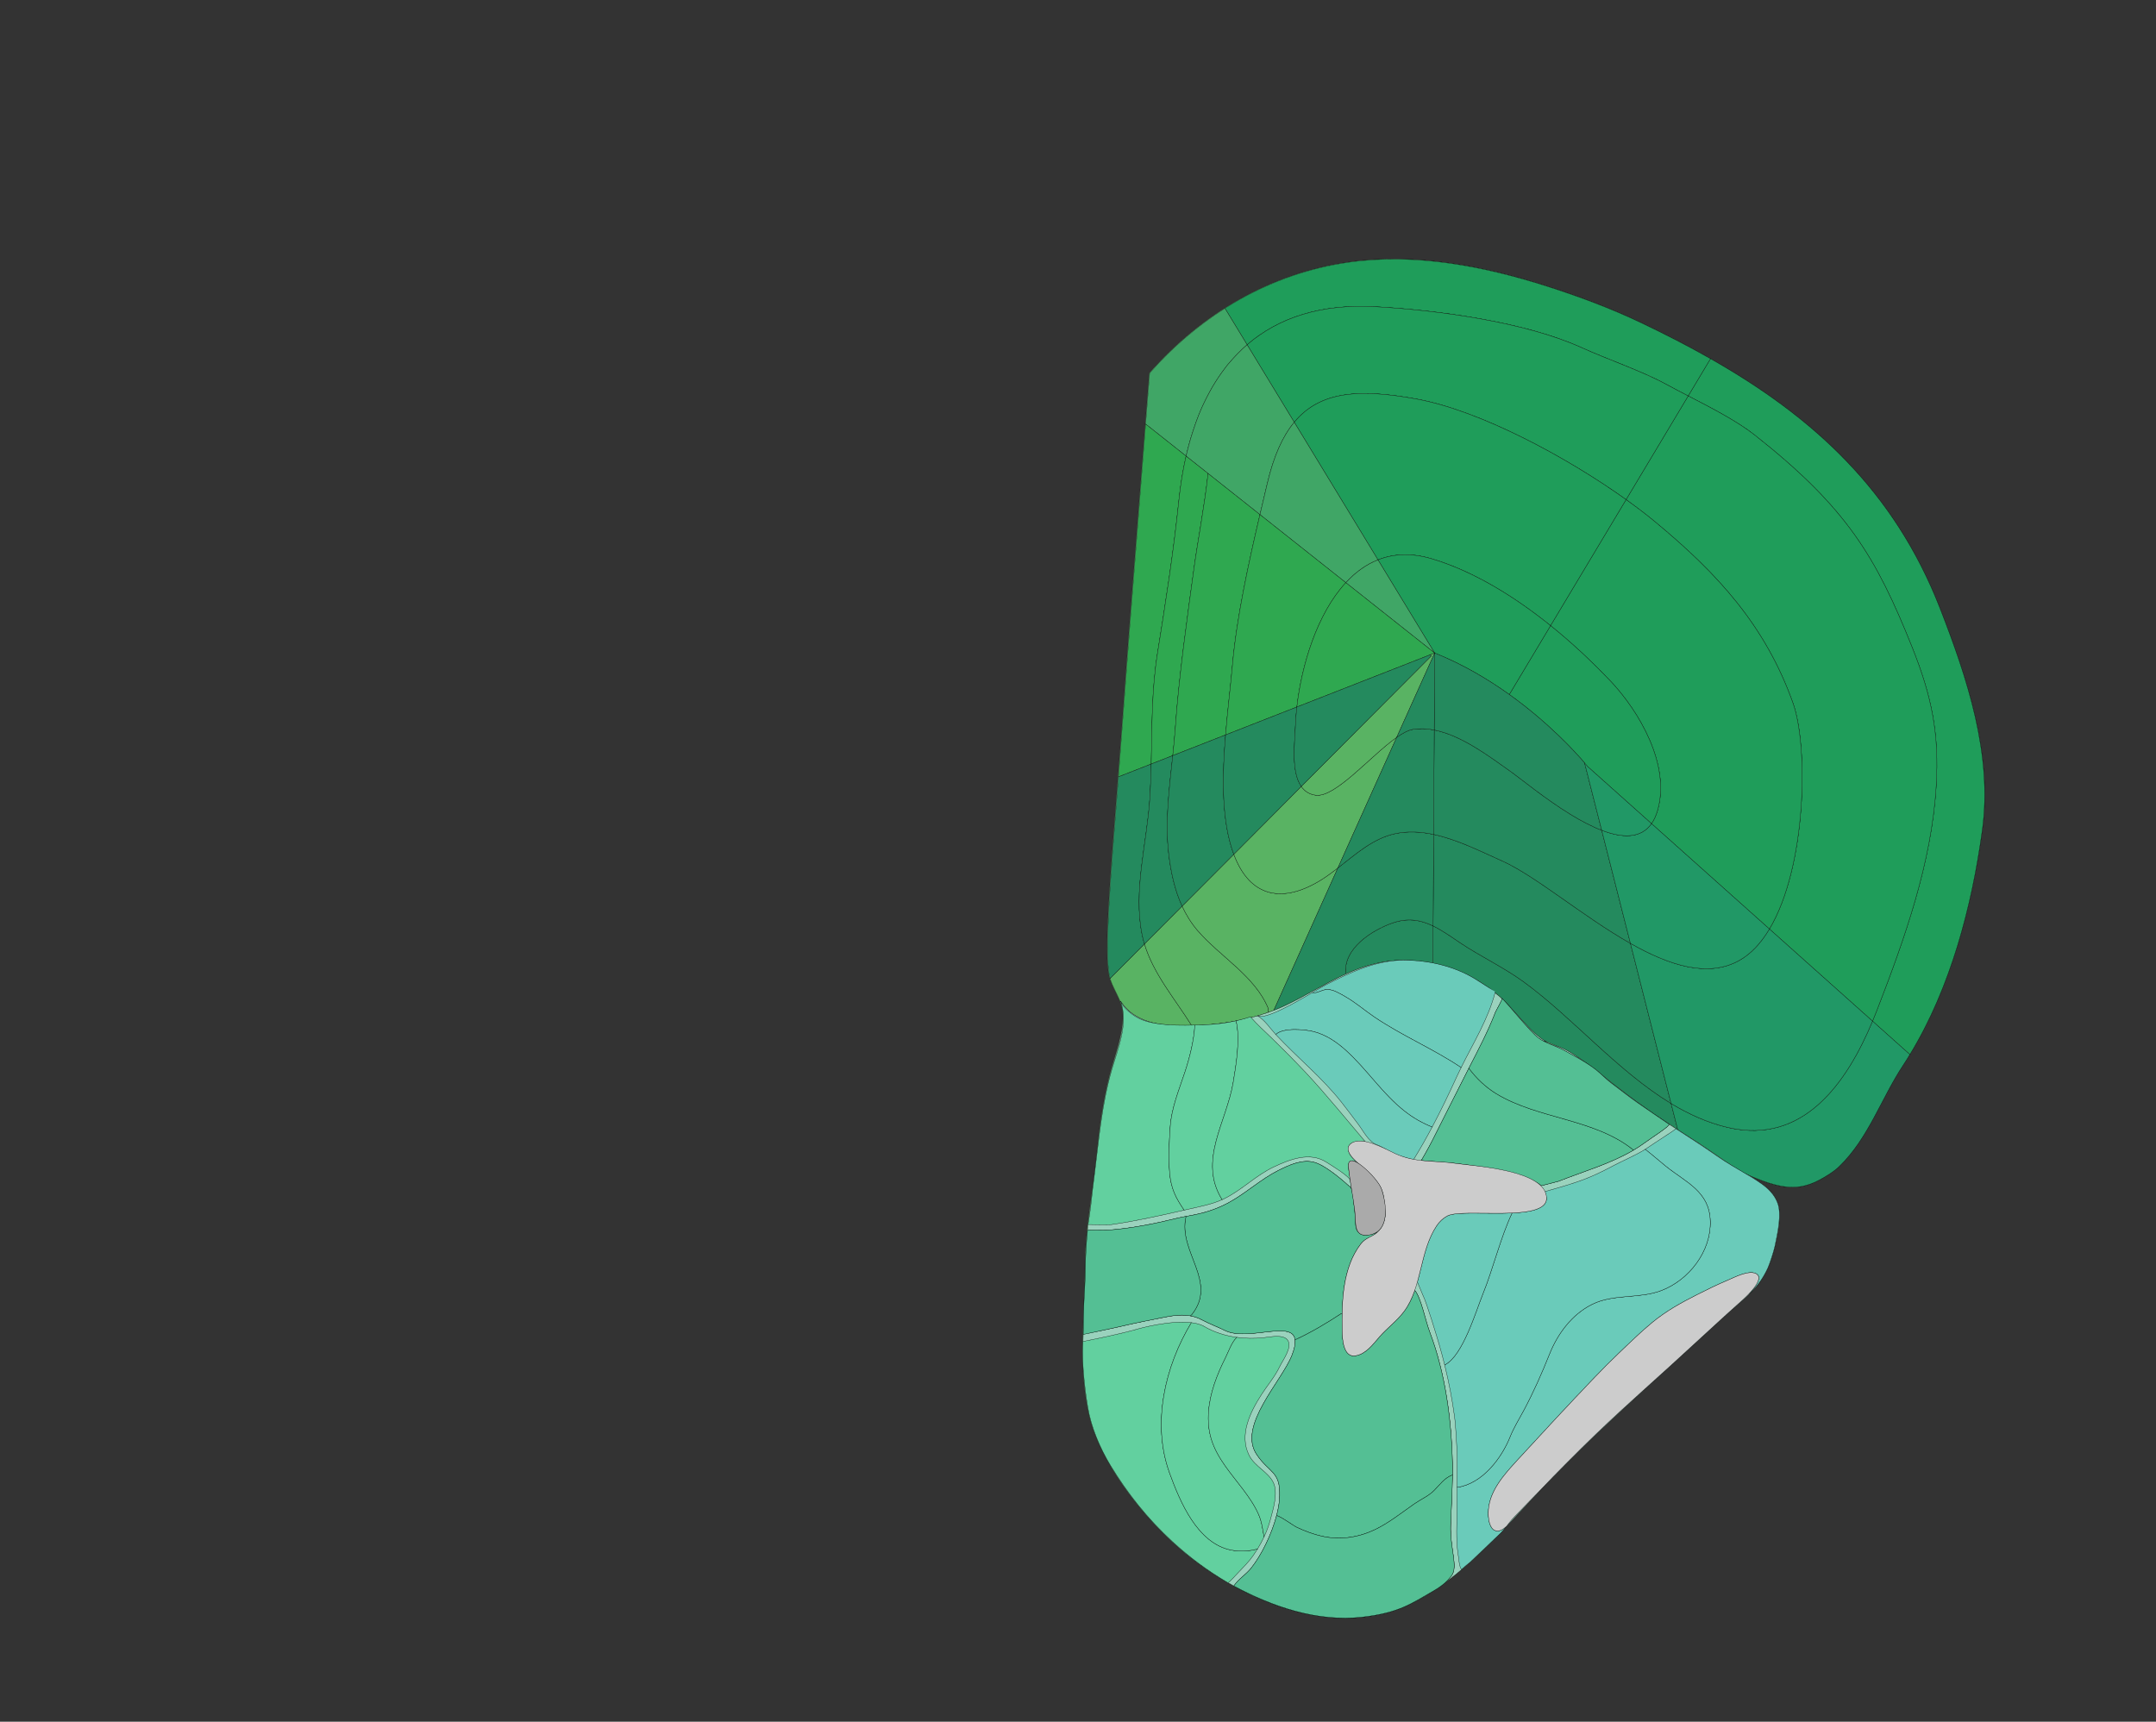 <svg width="7232" height="5776" xmlns="http://www.w3.org/2000/svg">
<rect width="100%" height="100%" fill="#333333" stroke="none"/>
<g transform="scale(1.0)">
<g id="180610839" order="1" parent_id="" graphic_group_label_id="28" graphic_group_label="Atlas - Adult Mouse" sub_image_id="100960400" transform=" scale(1.0, 1.0)"><path id="180610841" parent_id="180610839" order="0" structure_id="8" d="M5232.236,3513.242
			c-17.91-6.752-38.129-17.801-57.395-21.342C5189.613,3499.512,5216.671,3507.482,5232.236,3513.242
			c34.596,12.813,63.353,35.133,92.971,56.949c44.318,32.644,82.252,65.453,126.553,98.121
			c127.195,93.813,210.101,143.645,246.23,167.133c41.066,26.685,73.111,53.287,115.529,77.761
			c16.992,9.807,29.861,20.545,48.129,27.854c14.342,5.731,33.14,21.656,45.918,29.455c28.402,17.326,53.688,48.293,59.244,80.455
			c4.545,26.28,2.029,53.152-2.511,79.246c-4.901,28.205-11.521,56.709-19.731,84.143
			c-31.621,105.514-93.168,139.025-168.141,208.624c-214.124,198.701-443.204,395.64-641.129,609.606
			c-111.883,120.938-237.637,260.614-384.484,338.455c-269.377,142.81-611.137-8.229-817.276-197.406
			c-111.963-102.737-242.396-270.942-278.496-422.513c-39.021-163.823-15.201-335.782-14.619-502.038
			c0.456-127.773,26.729-248.357,39.128-374.839c8.786-89.756,20.248-175.32,42.396-262.938
			c16.313-64.482,51.846-152.028,44.873-218.574c-4.085-38.912-37.644-80.092-45.645-120.18
			c-16.195-81.203,1.868-304.821,27.914-635.218c17.926-227.438,33.635-455.053,52.088-682.45
			c10.336-127.398,47.612-613.793,55.161-703.191c173.506-197.701,404.539-334.565,668.423-372.028
			c222.451-31.573,453.886,13.39,665.67,81.129c106.282,33.994,213.576,73.907,314.383,122
			c450.833,215.077,814.833,475.702,1002.716,958.19c91.013,233.752,176.505,490.044,141.778,743.841
			c-37.082,271.023-114.621,559.694-266.418,790.132c-73.473,111.535-116.115,244.668-214.426,339.096
			c-18.109,17.391-43.112,32.324-65.107,44.223c-21.032,11.38-43.678,19.617-67.43,22.923
			c-55.321,7.695-113.738-14.907-163.963-36.021c-25.959-10.914-47.814-24.871-71.326-39.964
			c-15.472-9.931-29.778-21.539-45.24-31.604c-24.674-16.065-48.893-32.826-73.601-48.845
			c-49.231-31.912-98.828-63.335-147.069-96.751c-26.621-18.436-52.908-37.36-78.398-57.338
			c-20.063-15.729-43.413-32.413-61.193-47.079c-11.17-9.21-18.459-15.221-28.267-23.057
			c-18.021-14.388-39.604-30.769-58.808-43.496C5282.93,3540.398,5260.583,3523.929,5232.236,3513.242z" style="stroke:black;fill:#bfdae3"/><path id="180610842" parent_id="180610839" order="1" structure_id="688" d="M6506.275,2040.637
			c-187.879-482.488-551.873-743.115-1002.709-958.188c-100.809-48.093-208.097-88.004-314.381-122.002
			c-211.78-67.739-443.215-112.701-665.666-81.129c-263.888,37.463-494.914,174.331-668.429,372.028
			c-7.549,89.399-44.812,575.801-55.155,703.191c-18.457,227.399-34.157,455.007-52.084,682.447
			c-26.045,330.396-44.109,554.019-27.912,635.221c7.998,40.087,41.56,81.268,45.644,120.177
			c6.97,66.549-28.147,152.356-44.469,216.839c-22.149,87.622-34.02,174.921-42.798,264.676
			c-12.407,126.481-38.683,247.065-39.131,374.84c-0.586,166.252-24.406,338.211,14.617,502.037
			c36.098,151.569,166.528,319.773,278.495,422.51c206.138,189.18,547.894,340.216,817.276,197.409
			c146.84-77.84,272.594-217.521,384.479-338.455c197.922-213.969,427-410.905,641.128-609.608
			c74.974-69.599,136.521-103.106,168.135-208.623c8.217-27.432,14.836-55.938,19.735-84.141
			c4.541-26.096,7.051-52.968,2.511-79.246c-5.56-32.163-30.839-63.129-59.248-80.456c-12.774-7.797-31.571-23.726-45.912-29.457
			c-11.229-4.493-20.422-10.284-29.783-16.356c12.763,7.534,25.808,14.47,40.097,20.479c50.225,21.113,108.642,43.719,163.961,36.02
			c23.754-3.302,46.399-11.539,67.433-22.918c21.994-11.902,46.996-26.834,65.108-44.226
			c98.306-94.425,140.948-227.56,214.422-339.095c151.799-230.438,229.34-519.106,266.424-790.133
			C6682.781,2530.678,6597.292,2274.393,6506.275,2040.637z M4590.032,4143.374c-50.478,6.795-40.997-41.185-45.487-80.171
			c-5.748-49.813-16.793-98.939-21.188-148.929c-5.511-62.759,97.131,36.713,110.174,73.258
			C4649.925,4033.465,4666.311,4133.109,4590.032,4143.374z" style="stroke:black;fill:#b0ffb8"/><path id="180610884" parent_id="180610839" order="2" structure_id="320" d="M5885.922,1459.599
			c-59.419-46.917-145.896-91.35-223.168-131.321l74.782-124.877c342.546,194.64,615.634,441.227,769.957,837.59
			c91.056,233.801,176.569,490.039,141.808,743.833c-35.061,256.618-106.473,529.084-242.946,752.868l-125.265-111.896
			c5.414-12.986,10.574-25.908,15.554-38.676c92.498-238.983,182.751-492.618,198.089-750.806
			c10.252-172.849-13.678-297.541-81.76-467.33C6293.555,1871.604,6197.262,1705.131,5885.922,1459.599z" style="stroke:black;fill:#1f9d5a"/><path id="180610883" parent_id="180610839" order="3" structure_id="943" d="M5662.754,1328.277
			c77.271,39.973,163.749,84.405,223.168,131.321c311.34,245.532,407.632,412.003,527.05,709.386
			c68.082,169.789,92.013,294.48,81.76,467.33c-15.338,258.187-105.591,511.821-198.089,750.805
			c-4.979,12.768-10.139,25.688-15.553,38.676l-345.896-309.16c124.713-208.765,131.397-611.087,79.084-757.924
			c-92.467-259.523-252.828-434.502-462.754-608.273c-28.76-23.848-61.452-48.828-97.116-74.366L5662.754,1328.277z" style="stroke:black;fill:#1f9d5a"/><path id="180610882" parent_id="180610839" order="4" structure_id="648" d="M5935.195,3116.635
			l-395.545-353.499c8.438-12.005,15.418-26.883,20.645-45.157c43.553-151.506-61.994-331.816-158.949-433.879
			c-59.336-62.481-127.021-126.344-200.271-185.269l253.336-422.761c35.664,25.539,68.355,50.519,97.115,74.365
			c209.926,173.772,370.287,348.752,462.754,608.274C6066.594,2505.548,6059.908,2907.87,5935.195,3116.635z" style="stroke:black;fill:#1f9d5a"/><path id="180610881" parent_id="180610839" order="5" structure_id="844" d="M5315.706,2559.846
			c-29-33.994-119.551-134.402-253.315-230.113l2.051-2.775l136.633-228.126c73.25,58.924,140.937,122.787,200.271,185.269
			c96.955,102.063,202.502,282.373,158.949,433.879c-5.227,18.274-12.207,33.152-20.645,45.157l-213.894-191.147
			C5325.758,2571.988,5322.313,2567.71,5315.706,2559.846z" style="stroke:black;fill:#1f9d5a"/><path id="180610888" parent_id="180610839" order="6" structure_id="656" d="M5190.409,960.791
			c106.347,34.042,213.593,73.928,314.442,122.038c80.488,38.374,158.271,78.217,232.685,120.569l-74.782,124.877
			c-26.104-13.518-51.159-26.537-73.747-38.953c-78.544-43.083-200.853-85.274-282.356-122.386
			c-190.604-86.847-485.47-126.46-692.795-137.969c-181.068-10.033-324.146,35.7-430.602,127.637l-73.6-120.98l-0.828-1.234
			c124.763-79.342,265.021-133.239,415.979-154.688C4747.186,848.06,4978.695,893.032,5190.409,960.791z" style="stroke:black;fill:#1f9d5a"/><path id="180610887" parent_id="180610839" order="7" structure_id="962" d="M5454.409,1676.07
			c-198.588-142.028-488.604-298.309-702.724-337.451c-188.938-34.484-322.703-27.897-410.283,77.935l-158.148-259.948
			c106.456-91.938,249.532-137.67,430.602-127.637c207.326,11.51,502.191,51.123,692.795,137.969
			c81.506,37.11,203.813,79.303,282.356,122.386c22.588,12.416,47.644,25.436,73.747,38.954L5454.409,1676.07z" style="stroke:black;fill:#1f9d5a"/><path id="180610886" parent_id="180610839" order="8" structure_id="767" d="M4751.686,1338.62
			c214.119,39.143,504.137,195.422,702.725,337.451l-253.335,422.761c-122.181-98.354-259.712-182.962-399.317-224.447
			c-68.213-20.204-127.832-16.656-179.517,3.813l-280.837-461.643C4428.982,1310.722,4562.748,1304.135,4751.686,1338.62z" style="stroke:black;fill:#1f9d5a"/><path id="180610885" parent_id="180610839" order="9" structure_id="1021" d="M4801.756,1874.384
			c139.605,41.485,277.139,126.095,399.318,224.447l-136.635,228.126l-2.051,2.775c-71.809-51.364-156.111-101.326-249.967-138.948
			l-190.183-312.588C4673.925,1857.727,4733.544,1854.18,4801.756,1874.384z" style="stroke:black;fill:#1f9d5a"/><path id="180610892" parent_id="180610839" order="10" structure_id="935" d="M4109.654,1035.625l73.6,120.98
			c-80.122,69.059-139.521,164.203-178.898,281.366c-9.825,29.313-18.502,60.052-25.857,92.146l-135.167-107.117l-0.665-0.05
			c6.254-79.727,11.342-143.969,13.646-171.253c74.266-84.651,159.066-158.044,252.515-217.309L4109.654,1035.625z" style="stroke:black;fill:#40a666"/><path id="180610891" parent_id="180610839" order="11" structure_id="211" d="M4052.206,1588.491
			c-35.687-28.261-16.914-13.396-51.155-40.511l-22.554-17.861c4.29-17.963,9.004-36.999,14.748-56.693
			c5.098-17.477,11.769-36.96,18.621-56.871c12.483-36.271,28.051-69.032,47.389-104.744c9.103-16.808,24.161-41.365,38.054-60.494
			c9.004-12.396,19.737-27.584,27.852-35.873c7.33-7.489,17.965-20.722,25.813-28.467c14.106-13.922,19.377-19.248,32.281-30.37
			l158.148,259.947c-38.945,46.96-68.73,113.446-90.242,204.58c-8.013,34.138-16.443,69.415-24.838,105.282L4052.206,1588.491z" style="stroke:black;fill:#40a666"/><path id="180610890" parent_id="180610839" order="12" structure_id="1015" d="M4341.402,1416.554
			l280.838,461.643c-40.809,16.098-76.631,42.699-107.808,76.517l-288.11-228.296c8.395-35.867,16.826-71.146,24.838-105.282
			C4272.672,1530,4302.457,1463.515,4341.402,1416.554z" style="stroke:black;fill:#40a666"/><path id="180610889" parent_id="180610839" order="13" structure_id="919" d="M4622.24,1878.196
			l190.182,312.588l-297.987-236.072C4545.609,1920.896,4581.434,1894.293,4622.24,1878.196z" style="stroke:black;fill:#40a666"/><path id="180610897" parent_id="180610839" order="14" structure_id="171" d="M3843.33,1423.001l135.167,107.117
			c-10.737,46.991-18.832,96.692-24.202,149.112c-17.744,172.283-44.093,339.901-71.441,510.793
			c-19.915,124.404-18.536,248.402-21.312,373.094l-109.975,43.035c16.929-217.048,32.024-434.233,49.62-651.231
			c7.168-88.531,27.385-350.369,41.478-531.969L3843.33,1423.001z" style="stroke:black;fill:#2fa850"/><path id="180610896" parent_id="180610839" order="15" structure_id="195" d="M3978.497,1530.118l73.709,58.373
			c-10.42,100.591-34.983,228.915-47.149,318.241c-23.67,173.178-50.573,362.603-62.758,536.645
			c-2.121,30.396-5.171,60.889-8.476,91.446l-72.281,28.294c2.774-124.69,1.396-248.689,21.312-373.094
			c27.35-170.892,53.697-338.51,71.441-510.793C3959.665,1626.813,3967.76,1577.109,3978.497,1530.118z" style="stroke:black;fill:#2fa850"/><path id="180610895" parent_id="180610839" order="16" structure_id="304" d="M4052.206,1588.491
			l174.117,137.926c-38.627,165.019-78.126,344.958-92.297,505.372c-6.192,70.02-16.204,150.719-23.035,233.666l-177.168,69.368
			c3.305-30.558,6.354-61.05,8.476-91.446c12.185-174.042,39.088-363.467,62.758-536.645
			C4017.223,1817.406,4041.786,1689.082,4052.206,1588.491z" style="stroke:black;fill:#2fa850"/><path id="180610894" parent_id="180610839" order="17" structure_id="363" d="M4226.323,1726.417l288.11,228.296
			c-96.431,104.412-148.266,276.977-164.34,417.072l-239.104,93.67c6.831-82.947,16.842-163.646,23.035-233.666
			C4148.197,2071.374,4187.695,1891.436,4226.323,1726.417z" style="stroke:black;fill:#2fa850"/><path id="180610893" parent_id="180610839" order="18" structure_id="84" d="M4812.422,2190.784l-13.884,5.399
			l-448.442,175.601c16.074-140.097,67.908-312.66,164.338-417.072L4812.422,2190.784z" style="stroke:black;fill:#2fa850"/><path id="180610868" parent_id="180610839" order="19" structure_id="707" d="M3838.946,3166.742
			c30.126,100.212,101.78,183.627,156.798,271.23l0.107,3.021c-1.762,0.035-3.438,0.076-5.198,0.111
			c-70.085,1.336-177.983,1.248-231.713-82.324l-1.306,0.654c-10.394-25.395-26.44-51.298-33.974-76.896L3838.946,3166.742z" style="stroke:black;fill:#59b363"/><path id="180610867" parent_id="180610839" order="20" structure_id="747" d="M4254.495,3383.538l-0.133,12.882
			c-78.333,27.503-168.78,42.458-258.511,44.575l-0.107-3.021c-55.017-87.604-126.672-171.021-156.798-271.231l126.331-126.856
			c13.537,29.23,30.541,56.882,52.088,82.026C4091.791,3208.55,4210.527,3274.833,4254.495,3383.538z" style="stroke:black;fill:#59b363"/><path id="180610866" parent_id="180610839" order="21" structure_id="556" d="M4272.911,3389.11
			l0.135,0.429c-6.123,2.385-12.323,4.681-18.685,6.881l0.133-12.882c-43.967-108.705-162.703-174.988-237.131-261.626
			c-21.547-25.146-38.551-52.796-52.088-82.025l173.33-174.047c54.684,146.513,165.783,166.347,295.6,84.371
			c18.194-11.521,35.935-24.752,53.627-38.487L4272.911,3389.11z" style="stroke:black;fill:#59b363"/><path id="180610865" parent_id="180610839" order="22" structure_id="827" d="M4685.16,2473.443l-197.328,438.279
			c-17.691,13.735-35.432,26.967-53.627,38.487c-129.814,81.977-240.916,62.143-295.6-84.371l226.41-227.478
			c10.807,15.463,26.233,26.252,48.104,29.322C4478.721,2676.975,4598.188,2534.534,4685.16,2473.443z" style="stroke:black;fill:#59b363"/><path id="180610864" parent_id="180610839" order="23" structure_id="1054" d="M4800.436,2201.015l-1.896-4.831
			l13.884-5.399l-127.263,282.659c-86.974,61.091-206.439,203.531-272.041,194.239c-21.869-3.069-37.297-13.857-48.104-29.321
			L4800.436,2201.015z" style="stroke:black;fill:#59b363"/><path id="180610876" parent_id="180610839" order="24" structure_id="448" d="M5188.746,3495.57
			c-53.766-26.399-112.296-114.018-162.244-155.532c-61.854-51.285-130.281-90.843-220.038-108.399l0.121-0.493l0.688-124.765
			c29.641,14.371,58.33,34.695,88.922,55.332c68.752,46.363,146.639,82.615,213.392,131.09
			c164.233,119.1,315.378,299.747,495.909,409.189l22.346,87.907c-23.387-15.155-46.768-30.394-69.873-45.946
			c-3.186-2.165-6.371-4.33-9.473-6.488c-18.223-12.59-37.861-26.375-58.898-41.604c-1.031-0.748-2.146-1.501-3.256-2.338
			c-10.146-7.545-20.129-15.077-30.006-22.854c-20.078-15.742-43.437-32.402-61.168-47.049
			c-11.193-9.214-18.443-15.201-28.316-23.06c-18.001-14.415-39.539-30.771-58.754-43.519c-3.107-2.076-6.217-4.152-9.326-6.228
			c-0.16-0.097-0.32-0.191-0.396-0.281c-20.735-14.788-42.063-28.364-66.172-37.295c-0.974-0.408-1.953-0.733-3.011-1.147
			C5216.43,3507.03,5202.551,3500.126,5188.746,3495.57z" style="stroke:black;fill:#248a5e"/><path id="180610875" parent_id="180610839" order="25" structure_id="412" d="M5037.947,2887.847
			c112.916,50.19,271.818,186.72,431.113,276.901l136.434,537.244c-180.53-109.443-331.676-290.091-495.908-409.189
			c-66.754-48.475-144.64-84.727-213.393-131.09c-30.592-20.637-59.281-40.962-88.922-55.332l1.77-307.009
			C4888.548,2816.325,4966.753,2856.117,5037.947,2887.847z" style="stroke:black;fill:#248a5e"/><path id="180610874" parent_id="180610839" order="26" structure_id="630" d="M5469.063,3164.748
			c-159.295-90.182-318.198-226.711-431.114-276.9c-71.194-31.73-149.399-71.522-228.905-88.476l1.937-350.358
			c91.742,17.873,184.224,88.207,252.896,136.741c37.517,26.515,118.422,93.802,204.851,146.687
			c34.651,21.193,70.151,40.021,104.002,52.951L5469.063,3164.748z" style="stroke:black;fill:#248a5e"/><path id="180610873" parent_id="180610839" order="27" structure_id="440" d="M5062.391,2329.732
			c133.766,95.711,224.315,196.119,253.315,230.113l-0.263,0.148l57.281,225.397c-33.852-12.929-69.352-31.758-104.002-52.952
			c-86.428-52.884-167.334-120.17-204.85-146.686c-68.674-48.534-161.154-118.868-252.896-136.742l1.443-258.229
			C4906.277,2228.406,4990.581,2278.368,5062.391,2329.732z" style="stroke:black;fill:#248a5e"/><path id="180610902" parent_id="180610839" order="28" structure_id="484" d="M3838.946,3166.742l-115.284,115.8
			c-1.005-3.34-1.842-6.668-2.514-9.983c-16.156-81.162,1.938-304.818,27.986-635.196c0.783-10.405,1.649-20.804,2.434-31.209
			l109.975-43.036c-0.849,37.941-2.125,76.02-4.496,114.181c-9.334,149.562-56.562,309.832-25.856,459.06
			C3833.343,3146.646,3835.927,3156.804,3838.946,3166.742z" style="stroke:black;fill:#248a5e"/><path id="180610901" parent_id="180610839" order="29" structure_id="524" d="M3965.277,3039.886
			l-126.331,126.856c-3.02-9.938-5.604-20.096-7.757-30.387c-30.705-149.228,16.521-309.498,25.856-459.059
			c2.371-38.162,3.647-76.239,4.496-114.181l72.281-28.294c-11.578,109.294-26.24,219.527-13.683,328.463
			C3927.271,2924.264,3940.027,2984.994,3965.277,3039.886z" style="stroke:black;fill:#248a5e"/><path id="180610900" parent_id="180610839" order="30" structure_id="582" d="M4138.605,2865.839
			l-173.33,174.048c-25.25-54.893-38.006-115.623-45.135-176.601c-12.559-108.935,2.104-219.169,13.682-328.463l177.168-69.368
			c-10.756,130.619-13.64,266.771,19.061,375.044C4132.734,2849.324,4135.525,2857.822,4138.605,2865.839z" style="stroke:black;fill:#248a5e"/><path id="180610899" parent_id="180610839" order="31" structure_id="620" d="M4365.016,2638.361
			l-226.408,227.478c-3.08-8.017-5.873-16.515-8.557-25.34c-32.699-108.274-29.814-244.425-19.061-375.044l239.104-93.67
			c-2.728,23.988-4.38,47.052-5.087,68.68C4343.4,2488.479,4329.952,2588.172,4365.016,2638.361z" style="stroke:black;fill:#248a5e"/><path id="180610898" parent_id="180610839" order="32" structure_id="910" d="M4798.538,2196.186l1.896,4.83
			l-435.418,437.347c-35.063-50.189-21.614-149.884-20.008-197.896c0.707-21.628,2.359-44.691,5.086-68.68L4798.538,2196.186z" style="stroke:black;fill:#248a5e"/><path id="180610872" parent_id="180610839" order="33" structure_id="969" d="M4807.271,3106.381
			l-0.688,124.764l-0.121,0.493c-26.561-5.265-55.023-8.58-85.66-9.715c-76.807-2.771-143.607,17.231-206.439,45.649
			c-10.556-85.512,89.099-148.242,157.828-171.613C4724.169,3078.273,4766.648,3086.663,4807.271,3106.381z" style="stroke:black;fill:#248a5e"/><path id="180610871" parent_id="180610839" order="34" structure_id="288" d="M4809.042,2799.372
			l-1.771,307.009c-40.623-19.718-83.104-28.105-135.08-10.422c-68.729,23.371-168.383,86.104-157.828,171.614
			c-71.154,32.229-137.246,75.054-206.902,107.396c-11.102,5.108-22.604,10.019-34.415,14.57l-0.135-0.429l214.921-477.388
			c59.135-46.027,117.407-98.396,189.6-114.392C4721.105,2787.645,4765.292,2790.051,4809.042,2799.372z" style="stroke:black;fill:#248a5e"/><path id="180610870" parent_id="180610839" order="35" structure_id="1125" d="M4810.979,2449.013
			l-1.937,350.359c-43.75-9.321-87.937-11.728-131.61-2.041c-72.191,15.995-130.465,68.364-189.6,114.392l197.328-438.28
			c20.156-14.22,38.645-24.046,54.234-26.556C4762.873,2443.047,4786.896,2444.186,4810.979,2449.013z" style="stroke:black;fill:#248a5e"/><path id="180610869" parent_id="180610839" order="36" structure_id="608" d="M4812.422,2190.784
			l-1.443,258.229c-24.082-4.827-48.104-5.966-71.582-2.125c-15.592,2.509-34.08,12.335-54.235,26.556L4812.422,2190.784z" style="stroke:black;fill:#248a5e"/><path id="180610880" parent_id="180610839" order="37" structure_id="996" d="M6281.09,3425.795l125.264,111.896
			c-7.56,12.572-15.439,24.955-23.48,37.241c-73.445,111.584-116.119,244.738-214.391,339.134
			c-18.136,17.388-43.117,32.332-65.109,44.237c-21.032,11.393-43.664,19.565-67.438,22.884
			c-55.33,7.721-113.729-14.927-163.959-36.036c-2.03-0.822-4.056-1.729-5.996-2.628c-1.217-0.512-2.43-1.104-3.563-1.607
			c-8.495-3.904-16.544-8.193-24.49-12.728c-0.083-0.007-0.16-0.097-0.237-0.186c-7.926-4.782-15.74-9.976-24.166-14.795
			c-1.449-0.778-2.808-1.635-4.172-2.407c-0.237-0.186-0.48-0.287-0.719-0.473c-2.633-1.705-5.269-3.41-7.984-5.122
			c-15.491-9.956-29.773-21.495-45.252-31.618c-14.202-9.272-28.311-18.707-42.416-28.14c-2.468-1.692-4.936-3.386-7.409-4.995
			c-7.89-5.281-15.78-10.563-23.767-15.686c-17.957-11.649-36.006-23.221-53.963-34.869l-22.347-87.907
			c59.806,36.23,122.793,64.664,190.58,80.482C6051.361,3841.879,6195.954,3629.253,6281.09,3425.795z" style="stroke:black;fill:#219866"/><path id="180610879" parent_id="180610839" order="38" structure_id="328" d="M5605.495,3701.992
			l-136.435-537.244c129.658,73.552,259.528,116.48,365.109,57.293c39.855-22.364,73.346-59.104,101.023-105.406l345.896,309.16
			c-85.136,203.458-229.728,416.084-485.015,356.68C5728.288,3766.656,5665.3,3738.223,5605.495,3701.992z" style="stroke:black;fill:#219866"/><path id="180610878" parent_id="180610839" order="39" structure_id="1101" d="M5372.727,2785.393
			c68.752,26.355,131.024,28.7,166.924-22.257l395.545,353.499c-27.679,46.303-61.168,83.042-101.023,105.406
			c-105.581,59.188-235.451,16.259-365.109-57.293L5372.727,2785.393z" style="stroke:black;fill:#219866"/><path id="180610877" parent_id="180610839" order="40" structure_id="783" d="M5325.758,2571.988
			l213.893,191.147c-35.898,50.957-98.172,48.612-166.924,22.257l-57.281-225.398l0.262-0.148
			C5322.313,2567.71,5325.758,2571.988,5325.758,2571.988z" style="stroke:black;fill:#219866"/><path id="180610843" parent_id="180610839" order="41" structure_id="698" d="M5966.813,4050.971
			c-5.558-32.16-30.842-63.128-59.244-80.455c-12.779-7.798-31.578-23.723-45.918-29.455c-11.233-4.495-20.428-10.288-29.793-16.361
			c-7.477-4.414-14.858-9.032-22.336-13.798c-0.057-0.032-0.113-0.066-0.17-0.1c-0.149-0.117-0.301-0.205-0.453-0.298
			c-34.436-20.346-62.285-42.092-94.469-64.086c-0.482-0.322-0.967-0.646-1.45-0.97c-2.468-1.692-4.937-3.386-7.409-4.995
			c-1.002-0.671-2.006-1.342-3.008-2.013c-1.514-0.998-3.035-1.997-4.572-2.996c-24.627-16.01-70.99-44.264-138.289-90.335
			c-0.576-0.387-1.156-0.77-1.732-1.157c-3.186-2.165-6.371-4.33-9.473-6.489c-0.549-0.379-1.11-0.769-1.662-1.149
			c-4.039-2.759-8.082-5.512-12.104-8.297c-15.201-10.526-30.286-21.222-45.184-32.173c-12.129-8.729-24.722-17.895-37.787-27.531
			c-44.301-32.667-82.233-65.479-126.554-98.121c-8.699-6.408-17.328-12.854-26.049-19.096
			c-21.269-14.291-41.25-27.937-65.603-37.332c-0.453-0.173-0.899-0.354-1.354-0.522c-0.183-0.076-0.366-0.142-0.549-0.213
			c-15.647-5.741-42.22-13.608-56.81-21.127c4.584,0.843,9.224,2.119,13.871,3.653c-53.756-26.418-112.273-114.01-162.213-155.518
			c-61.853-51.285-130.28-90.843-220.037-108.399c-26.561-5.265-55.023-8.58-85.66-9.716c-76.808-2.77-143.608,17.231-206.439,45.65
			c-71.154,32.229-137.247,75.054-206.902,107.396c-11.102,5.107-22.604,10.018-34.416,14.569
			c-6.123,2.386-12.322,4.681-18.684,6.882c-78.333,27.502-168.78,42.457-258.511,44.574c-1.761,0.035-3.438,0.076-5.198,0.111
			c-70.085,1.336-177.982,1.248-231.713-82.324l-1.305,0.655c-0.094-0.226-0.203-0.458-0.323-0.693
			c4.729,11.464,8.336,22.822,9.509,33.992c6.973,66.546-28.56,154.092-44.873,218.574
			c-22.147,87.618-33.609,173.184-42.396,262.938c-12.4,126.481-38.673,247.064-39.128,374.84
			c-0.582,166.256-24.402,338.215,14.619,502.037c36.101,151.569,166.532,319.774,278.496,422.513
			c206.14,189.177,547.898,340.216,817.276,197.407c146.849-77.841,272.603-217.52,384.483-338.455
			c197.926-213.969,427.006-410.906,641.129-609.607c74.974-69.599,136.52-103.11,168.142-208.623
			c8.211-27.434,14.829-55.938,19.731-84.143C5968.841,4104.124,5971.355,4077.252,5966.813,4050.971z M4590.032,4143.374
			c-50.478,6.795-40.997-41.185-45.487-80.171c-5.748-49.813-16.793-98.939-21.188-148.929
			c-5.511-62.759,97.131,36.713,110.174,73.258C4649.925,4033.465,4666.311,4133.109,4590.032,4143.374z" style="stroke:black;fill:#9ad2bd"/><path id="180610844" parent_id="180610839" order="42" structure_id="159" d="M3781.862,4444.582
			c15.521-4.039,97.62-20.633,113.386-23.551c31.296-5.801,85.229-20.096,134.891,5.971c30.863,16.199,56.697,25.199,77.518,35.832
			c90.396,46.187,284.993-67.028,225.973,83.982c-33.961,86.938-182.719,236.032-118.479,332.21
			c42.562,63.724,79.742,55.046,77.37,139.767c-2.055,73.348-47.086,180.623-95.639,241.846
			c-17.936,22.609-41.192,35.023-58.279,59.844c125.907,67.547,277.859,122.357,432.911,104.215
			c121.66-14.236,162.615-45.234,234.278-86.166c33.732-19.271,49.653-34.943,63.047-52.414
			c23.029-30.016-5.566-90.769-2.754-171.375c2.479-70.865,7.418-142.473,5.99-205.088c-3.35-147.266-23.867-302.59-76.317-441.052
			c-14.894-39.315-28.979-115.09-50.176-139.729l-9.081,23.515c-7.174,16.577-15.807,32.376-26.706,47.009
			c-23.853,32.029-57.104,56.004-83.224,86.126c-21.383,24.672-44.812,56.804-79.271,62.619
			c-41.909,7.08-44.673-56.485-45.138-84.576c-1.558-96.524,0.93-209.833,62.184-289.995c16.598-21.709,31.622-18.713,54.848-38.686
			c-9.563,3.104-19.361,7.186-36.832,8.607c-21.609,1.757-34.147-13.116-35.158-33.338c-1.215-24.338-2.504-46.719-5.902-70.89
			c-1.762-12.484-2.087-24.843-4.988-37.136c-1.197-5.08-2.055-11.643-4.451-16.269c-2.144-4.138-8.656-8.354-12.269-11.629
			c-0.106-0.106-66.356-61.344-108.901-74.293c-40.646-12.362-84.472,7.553-121.701,26.135
			c-60.854,30.375-108.642,76.58-167.946,108.739c-72.031,39.073-132.844,42.261-169.887,51.391
			c-76.946,18.971-158.254,35.551-237.45,40.72c-3.001,0.192-63.155-1.288-65.561,0.53c-0.199,1.771-0.396,3.541-0.594,5.313
			c-3.564,36.871-6.527,84.217-6.644,117.738c-0.095,26.539-1.466,53.153-2.923,79.744c-0.979,31.852-2.394,63.847-3.657,95.888
			c-0.427,25.521-0.685,50.541-0.685,50.541S3763.161,4449.443,3781.862,4444.582z" style="stroke:black;fill:#54bf94"/><path id="180610845" parent_id="180610839" order="43" structure_id="159" d="M5598.178,3771.419
			c-35.143-23.682-70.049-47.701-104.883-71.827c-30.334-21.012-59.207-44.506-88.979-66.631
			c-18.807-13.98-33.896-31.124-52.507-45.427c-32.976-25.345-70.76-44.714-107.28-64.72c-26.56-14.551-58.791-22.227-83.428-40.11
			c-26.934-19.558-99.764-110.606-122.54-133.326c2.454,2.449-20.095,40.638-22.092,45.835
			c-24.948,64.889-57.655,126.61-89.379,188.491c-5.364,10.465-10.702,20.935-15.97,31.425
			c-30.879,61.531-62.437,122.732-93.021,184.414c-17.951,36.175-30.098,58.801-50.493,93.622l117.388,9.99
			c48.912,7.247,220.969,23.069,285.435,74.518l57.414-14.815c82.362-32.692,174.082-58.609,251.729-104.608
			c12.541-7.429,24.728-15.362,36.435-23.952C5540.299,3816.471,5604.74,3775.846,5598.178,3771.419z" style="stroke:black;fill:#54bf94"/><path id="180610847" parent_id="180610839" order="44" structure_id="167" d="M4927.091,3583.704
			c-5.364,10.465-10.702,20.935-15.97,31.425c-30.879,61.531-62.437,122.732-93.021,184.414
			c-17.951,36.176-30.098,58.801-50.493,93.622l117.388,9.99c48.912,7.247,220.969,23.07,285.435,74.519l57.414-14.816
			c82.362-32.691,174.082-58.609,251.729-104.607c-131.104-106.104-318.114-103.063-460.293-189.043
			C4984.248,3648.021,4951.77,3617.095,4927.091,3583.704z" style="stroke:black;fill:#54bf94"/><path id="180610848" parent_id="180610839" order="45" structure_id="191" d="M4502.072,4407.828
			c1.529-82.113,12.504-169.127,62.271-234.259c16.598-21.709,31.622-18.713,54.848-38.687c-9.563,3.105-19.361,7.187-36.832,8.608
			c-21.609,1.757-34.147-13.116-35.158-33.338c-1.215-24.338-2.504-46.719-5.902-70.89c-1.762-12.484-2.087-24.844-4.988-37.137
			c-1.197-5.078-2.055-11.642-4.451-16.268c-2.144-4.138-8.656-8.355-12.269-11.629c-0.106-0.105-66.356-61.344-108.901-74.293
			c-40.646-12.362-84.472,7.553-121.701,26.135c-60.854,30.375-108.642,76.58-167.946,108.739
			c-56.868,30.848-106.744,39.328-143.451,46.024l0.335,1.8c-26.853,117.462,108.421,217.263,19.264,327.93l-4.677,3.688
			c12.528,2.234,25.211,6.229,37.626,12.746c30.863,16.197,56.697,25.197,77.518,35.832c76.469,39.068,227.498-35.926,236.5,31.446
			l1.83-0.245c50.976-23.393,104.379-55.07,151.595-86.252L4502.072,4407.828z" style="stroke:black;fill:#54bf94"/><path id="180610846" parent_id="180610839" order="46" structure_id="199" d="M4872.229,4948.225
			c-26.535,9.6-42.187,32.055-61.424,51.811c-18.399,18.896-43.867,29.37-66.074,44.799c-43.412,30.164-84.652,63.757-132.59,86.741
			c-55.512,26.616-116.437,35.504-176.824,22.371c-29.379-6.39-57.986-17.371-85.196-30.021
			c-12.114-5.631-49.942-34.316-67.933-39.726l0.006,0.001c6.066-23.23,9.77-45.563,10.324-65.408
			c2.373-84.721-34.809-76.042-77.369-139.766c-64.238-96.179,84.52-245.273,118.479-332.211
			c9.095-23.269,12.167-40.264,10.526-52.535l1.832-0.244c50.975-23.394,104.377-55.07,151.594-86.252l4.492,0.043
			c-0.354,18.949-0.202,37.639,0.09,55.736c0.464,28.091,3.229,91.656,45.137,84.576c34.459-5.816,57.889-37.947,79.271-62.619
			c26.118-30.122,59.37-54.098,83.223-86.126c10.899-14.633,19.533-30.433,26.707-47.009l9.08-23.514
			c21.195,24.639,35.283,100.412,50.176,139.729c52.451,138.462,72.97,293.786,76.318,441.052
			c0.285,12.522,0.314,25.405,0.162,38.569" style="stroke:black;fill:#54bf94"/><path id="180610849" parent_id="180610839" order="47" structure_id="160" d="M4866.082,5114.741
			c1.982-56.696,5.533-113.854,6.146-166.517c-26.535,9.599-42.187,32.054-61.424,51.81c-18.399,18.896-43.867,29.37-66.074,44.799
			c-43.412,30.164-84.652,63.757-132.59,86.741c-55.512,26.616-116.437,35.504-176.824,22.371
			c-29.379-6.389-57.986-17.371-85.196-30.021c-12.114-5.631-49.942-34.315-67.933-39.725
			c-16.355,62.623-49.893,131.782-85.309,176.438c-17.936,22.609-41.191,35.024-58.279,59.845
			c125.908,67.547,277.86,122.356,432.912,104.215c121.66-14.237,162.615-45.235,234.278-86.167
			c33.731-19.271,49.653-34.943,63.047-52.413C4891.866,5256.102,4863.27,5195.348,4866.082,5114.741z" style="stroke:black;fill:#54bf94"/><path id="180610850" parent_id="180610839" order="48" structure_id="160" d="M5598.178,3771.419
			c-35.143-23.682-70.049-47.701-104.883-71.827c-30.334-21.012-59.207-44.506-88.979-66.631
			c-18.807-13.98-33.896-31.124-52.507-45.427c-32.976-25.345-70.76-44.714-107.28-64.72c-26.56-14.551-58.791-22.227-83.428-40.11
			c-26.934-19.558-99.764-110.606-122.54-133.326c2.454,2.449-20.095,40.638-22.092,45.835
			c-24.948,64.889-57.655,126.61-89.379,188.491c24.679,33.391,57.157,64.316,92.188,85.502
			c142.179,85.979,329.188,82.938,460.293,189.042c12.541-7.43,24.728-15.362,36.435-23.953
			C5540.299,3816.471,5604.74,3775.846,5598.178,3771.419z" style="stroke:black;fill:#54bf94"/><path id="180610851" parent_id="180610839" order="49" structure_id="160" d="M3977.925,4082.638
			c-26.853,117.462,108.421,217.263,19.263,327.931l-4.676,3.688c-37.587-6.704-73.793,2.424-97.265,6.774
			c-15.767,2.918-97.864,19.512-113.386,23.551c-18.7,4.861-148.219,32.095-148.219,32.095s0.717-69.826,1.743-95.158
			c1.761-43.571,5.364-87.397,5.521-131.015c0.122-35.119,3.365-85.422,7.156-122.944c0.205-1.981,62.582-0.44,65.641-0.638
			c79.195-5.168,160.504-21.748,237.449-40.719c7.799-1.922,16.649-3.58,26.438-5.365L3977.925,4082.638z" style="stroke:black;fill:#54bf94"/><path id="180610863" parent_id="180610839" order="50" structure_id="1034" d="M3925.296,3780.582
			c4.404-64.061,29.431-123.426,49.292-183.714c15.771-47.868,30.509-105.7,33.293-157.859c-41.85,1.161-83.791,1.132-125.302-4.919
			c-25.892-3.763-51.781-10.189-74.224-24.09c-16.582-10.271-42.726-32.049-49.386-51.223
			c26.567,76.511-8.592,157.199-29.787,230.363c-33.813,116.735-43.475,236.989-58.67,356.593
			c-4.101,32.253-7.857,62.243-10.857,92.708c-2.233,22.736-9.896,69.508-9.896,69.508s70.304,1.419,76.728,0.506
			c82.733-11.762,164.326-30.197,245.738-48.701c-27.732-40.464-44.572-71.638-49.023-127.871
			C3919.215,3881.551,3921.839,3830.863,3925.296,3780.582z" style="stroke:black;fill:#62d09f"/><path id="180610862" parent_id="180610839" order="51" structure_id="1042" d="M4136.627,3631.064
			c9.225-55.395,24.693-145.916,9.618-206.488c-35.772,8.213-72.05,12.199-108.851,13.479c-9.828,0.342-19.668,0.682-29.514,0.953
			c-2.783,52.159-17.521,109.991-33.293,157.859c-19.861,60.287-44.888,119.653-49.292,183.714
			c-3.457,50.28-6.081,100.969-2.096,151.301c4.451,56.233,21.291,87.407,49.022,127.871c4.31-0.979,8.616-1.959,12.925-2.938
			c38.058-8.646,78.448-16.103,114.388-32.191C4017.77,3893.339,4114.163,3765.984,4136.627,3631.064z" style="stroke:black;fill:#62d09f"/><path id="180610861" parent_id="180610839" order="52" structure_id="1050" d="M4523.12,3860.17
			c-4.36-23.511,16.81-34.107,55.67-31.174c-45.056-52.394-130.578-158.356-200.913-232.91
			c-36.26-38.421-73.4-76.014-111.299-112.814c-25.826-25.088-49.313-45.48-72.699-72.911c1.663,1.948-24.619,8.339-27.848,9.235
			c-6.578,1.817-13.174,3.464-19.787,4.98c15.076,60.572-0.395,151.095-9.617,206.488c-22.465,134.92-118.857,262.273-37.092,393.56
			c2.467-1.104,4.914-2.247,7.338-3.437c59.517-29.204,106.146-78.467,166.332-106.615c54.056-25.279,120.805-51.55,176.326-15.485
			c9.938,6.453,80.437,48.673,79.498,61.593c1.027-14.195-13.938-56.688-0.17-64.873c6.322-3.76,15.321-1.591,24.381,3.593
			C4537.859,3887.041,4525.955,3875.42,4523.12,3860.17z" style="stroke:black;fill:#62d09f"/><path id="180610860" parent_id="180610839" order="53" structure_id="1067" d="M4129.805,5200.141
			c-113.344-22.265-171.875-162.877-206.653-258.685c-60.093-165.543-15.94-357.299,73.284-504.334
			c-71.228-8.788-173.479,19.416-177.377,20.552c-65.142,18.99-169.707,39.297-186.491,42.645
			c-6.425,85.321,13.875,206.078,16.313,220.967c10.884,66.414,41.045,137.275,75.862,194.588
			c57.626,94.838,125.516,180.172,207.329,255.239c57.568,52.819,116.084,96.866,186.817,138.588
			c2.404,1.423,32.697-31.972,34.924-34.304c17.519-18.416,36.121-36.814,50.615-57.813c4.881-7.075,9.574-14.283,14.061-21.614
			C4192.467,5204.953,4152.471,5204.594,4129.805,5200.141z" style="stroke:black;fill:#62d09f"/><path id="180610859" parent_id="180610839" order="54" structure_id="1075" d="M4169.752,4996.585
			c-39.411-52.528-85.964-102.979-106.052-166.89c-19.183-61.021-10.175-127.228,9.796-186.959
			c10.128-30.289,22.998-59.541,37.4-88.033c8.647-17.113,21.316-53.529,38.062-68.25c-38.542-5.201-76.062-16.896-109.837-36.598
			c-11.531-6.729-26.286-10.711-42.688-12.734c-89.225,147.035-133.375,338.791-73.283,504.334
			c34.777,95.809,93.311,236.42,206.654,258.686c22.664,4.453,62.662,4.813,88.683-4.172c7.925-12.949,15.175-26.301,21.614-40.035
			c-4.681-25.404-7.379-50.455-18.184-75.195C4208.66,5050.373,4189.553,5022.977,4169.752,4996.585z" style="stroke:black;fill:#62d09f"/><path id="180610858" parent_id="180610839" order="55" structure_id="1082" d="M4291.932,4585.893
			c10.482-21.944,43.539-65.406,28.033-89.022c-14.705-22.377-59.998-11.385-82.555-9.159c-29.279,2.9-59.161,2.695-88.452-1.257
			c-16.744,14.722-29.413,51.138-38.062,68.25c-14.401,28.493-27.272,57.744-37.4,88.034
			c-19.971,59.73-28.979,125.938-9.796,186.959c20.088,63.909,66.64,114.359,106.052,166.889
			c19.801,26.392,38.908,53.789,52.167,84.152c10.804,24.741,13.503,49.791,18.183,75.195c8.66-18.469,15.851-37.631,21.138-57.483
			c9.342-35.127,26.755-90.201,9.913-125.101c-17.029-35.307-62.045-53.168-81.111-90.965
			c-34.451-68.297,3.767-145.158,41.15-203.519C4250.975,4647.975,4276.066,4619.107,4291.932,4585.893z" style="stroke:black;fill:#62d09f"/><path id="180610854" parent_id="180610839" order="56" structure_id="276" d="M5963.33,4037.508
			c-16.084-44.628-55.939-69.111-101.672-96.449c-36.049-21.551-69.789-40.25-103.425-63.803
			c-45.179-31.629-90.731-60.324-136.521-90.683c-6.856,6.741-69.342,45.933-98.729,66.198c-1.39,0.959-2.867,1.933-4.396,2.914
			c20.162,15.485,53.432,44.28,69.603,57.26c67.06,53.84,145.962,83.954,148.685,183.836
			c2.756,101.496-71.469,197.311-164.188,232.68c-75.364,28.742-160.179,10.123-233.099,46.705
			c-67.154,33.692-114.886,98.244-142.146,166.726c-25.946,65.167-54.463,129.344-87.608,191.177
			c-15.244,28.455-32.371,55.652-44.069,85.145c-28.44,71.717-92.929,158.431-178.269,170.576
			c-0.321,22.293-0.602,44.543-0.439,66.707c0.384,54.269-4.387,107.506,4.451,161.517c2.381,14.575,2.593,35.354,10.939,47.909
			c-1.043-1.581,20.479-18.33,27.855-24.24c33.438-31.891,103.456-98.398,104.133-99.091c6.588-6.804,12.646-14.313,18.615-21.955
			c-10.771,10.207-24.846,19.599-39.23,13.438c-15.203-6.5-20.404-32.938-21.14-46.783c-0.162-3.158-0.285-6.367-0.325-9.615
			c-0.922-72.092,53.199-130.894,98.916-180.701c85.334-92.985,171.167-185.567,258.376-276.81
			c25.59-26.774,51.586-53.181,78.463-78.671c37.54-35.607,74.216-72.012,114.209-104.904
			c46.142-37.951,95.272-65.326,148.351-92.22c34.011-17.241,68.158-34.106,103.342-48.883c21.692-9.104,71.926-35.901,96.496-22.64
			c11.408,6.164,10.601,15.193,7.215,23.805c-6.724,17.1-20.558,34.061-28.99,41.604c-13.554,12.123,30.396-17.121,61.17-84.248
			c5.711-12.459,20.345-56.854,23.566-72.265C5964.5,4129,5975.827,4072.174,5963.33,4037.508z" style="stroke:black;fill:#6acbba"/><path id="180610857" parent_id="180610839" order="57" structure_id="276" d="M4960.938,3292.171
			c-73.099-48.772-162.33-70.322-249.498-70.967c-95.24-0.705-182.987,41.647-266,83.729c-7.729,3.92-23.728,13.488-43.89,25.339
			c17.548,3.283,31.604-10.246,50.332-10.724c19.71-0.502,41.983,13.377,58.459,22.647c35.541,20,65.97,46.832,99.547,69.604
			c92.938,63.029,198.99,107.465,291.263,169.631c41.383-83.717,91.09-162.646,114.731-254.427
			C5015.883,3327.005,4974.512,3301.229,4960.938,3292.171z" style="stroke:black;fill:#6acbba"/><path id="180610853" parent_id="180610839" order="58" structure_id="284" d="M5065.766,4819.211
			c11.697-29.49,28.824-56.688,44.068-85.145c33.146-61.832,61.662-126.01,87.609-191.177
			c27.26-68.479,74.99-133.032,142.146-166.726c72.92-36.582,157.733-17.963,233.099-46.705
			c92.721-35.369,166.943-131.184,164.188-232.68c-2.724-99.882-81.626-129.996-148.685-183.836
			c-16.172-12.979-49.439-41.773-69.604-57.259c-27.814,17.885-77.376,39.407-104.507,53.762
			c-81.454,43.092-113.875,54.867-231.467,87.87l5.054,23.05c-0.308,35.38-52.287,46.083-115.586,48.995
			c-37.578,78.428-64.896,190.247-97.856,271.069c-23.019,56.448-67.353,208.797-128.321,238.515
			c14.238,57.774,25.65,117.16,33.344,175.021c3.465,26.062,4.198,52.8,6.139,79.065c3.855,52.142,2.864,104.568,2.11,156.756
			C4972.837,4977.643,5037.323,4890.93,5065.766,4819.211z" style="stroke:black;fill:#6acbba"/><path id="180610856" parent_id="180610839" order="59" structure_id="284" d="M4510.342,3342.197
			c-16.477-9.271-38.749-23.15-58.459-22.648c-18.727,0.479-32.784,14.008-50.332,10.725
			c-60.635,35.638-158.943,91.925-183.396,77.354c25.071,14.943,41.586,41.523,61.313,62.931
			c25.49-24.584,99.809-16.809,127.495-9.603c41.61,10.831,77.354,35.325,108.915,63.986
			c69.533,63.146,121.01,143.979,195.172,202.426c29.693,23.401,58.76,39.767,92.922,53.678
			c29.395-55.358,56.503-111.915,82.662-169.174c4.676-10.238,9.54-20.372,14.518-30.44
			c-92.271-62.166-198.324-106.602-291.262-169.631C4576.313,3389.028,4545.883,3362.196,4510.342,3342.197z" style="stroke:black;fill:#6acbba"/><path id="180610852" parent_id="180610839" order="60" structure_id="291" d="M4974.227,4340.434
			c32.961-80.822,60.277-192.643,97.856-271.069c-84.062,3.866-188.082-6.009-217.562,9.92c-15.146,8.168-26.494,19.438-35.297,32.6
			c-37.467,56.058-46.785,124.976-64.842,188.8l18.651,44.759c12.31,23.946,46.36,137.048,55.687,169.265
			c6.104,21.071,11.836,42.547,17.183,64.242C4906.873,4549.229,4951.207,4396.881,4974.227,4340.434z" style="stroke:black;fill:#6acbba"/><path id="180610855" parent_id="180610839" order="61" structure_id="291" d="M4515.877,3524.941
			c-31.561-28.66-67.305-53.154-108.915-63.985c-27.687-7.206-102.005-14.981-127.495,9.603c0.316,0.346,0.634,0.692,0.953,1.034
			c72.316,77.407,154.716,143.78,220.445,227.408c18.944,24.112,37.188,48.776,55.687,73.237
			c16.174,21.379,34.188,58.155,60.472,67.519c14.567,5.193,27.985,13.537,41.461,21.606c25.051,15.009,54.879,21.971,82.75,29.438
			c22.234-35.936,42.996-72.578,62.736-109.755c-34.162-13.911-63.229-30.276-92.922-53.678
			C4636.887,3668.923,4585.41,3588.09,4515.877,3524.941z" style="stroke:black;fill:#6acbba"/><path id="180610904" parent_id="180610839" order="62" structure_id="1009" d="M5890.508,4272.848
			c-24.57-13.263-74.803,13.533-96.495,22.64c-35.185,14.774-69.332,31.642-103.343,48.883
			c-53.077,26.894-102.209,54.269-148.35,92.22c-39.994,32.895-76.67,69.297-114.209,104.904
			c-26.877,25.491-52.873,51.896-78.463,78.671c-87.209,91.241-173.043,183.823-258.377,276.81
			c-45.717,49.809-99.838,108.608-98.916,180.701c0.041,3.248,0.164,6.457,0.326,9.615c0.733,13.847,5.936,40.283,21.139,46.783
			c14.387,6.158,28.459-3.231,39.23-13.438c8.771-11.226,17.349-22.735,27.125-32.726c12.596-12.863,25.119-25.725,37.608-38.574
			c5.056-5.256,10.131-10.474,15.216-15.666c12.333-12.707,24.643-25.399,36.949-38.07
			c50.936-53.352,122.559-125.736,184.695-185.635c52.34-50.449,101.97-95.6,152.881-141.492
			c32.494-29.654,65.104-59.059,97.646-88.158c0.063-0.059,0.128-0.115,0.191-0.173c21.963-20.03,64.871-59.29,102.588-94.129
			c23.404-21.621,46.797-43.073,70.281-64.435c6.463-5.998,12.801-11.724,19.015-17.254c15.924-14.418,31.897-28.804,47.967-43.176
			C5858.242,4349.497,5922.863,4290.326,5890.508,4272.848z" style="stroke:black;fill:#cccccc"/><path id="180610905" parent_id="180610839" order="63" structure_id="1009" d="M4819.225,4111.883
			c8.805-13.161,20.151-24.432,35.299-32.6c51.676-27.922,332.43,23.449,333.146-58.916
			c0.774-95.532-241.095-108.095-302.675-117.213c-73.954-10.947-135.078-1.219-204.117-32.723
			c-33.455-15.265-109.889-59.681-147.045-35.836c-34.238,21.982,15.057,62.334,31.662,75.92
			c23.805,19.476,46.189,40.698,62.55,66.993c15.823,25.45,15.481,56.962,18.294,85.779c2.551,26.311-6.604,53.948-27.146,71.595
			c-18.342,15.762-38.248,16.977-54.847,38.686c-61.254,80.162-63.74,193.472-62.183,289.996
			c0.463,28.09,3.228,91.655,45.137,84.576c34.459-5.816,57.889-37.947,79.271-62.619c26.117-30.123,59.369-54.098,83.223-86.127
			C4770.777,4317.509,4760.922,4199.121,4819.225,4111.883z" style="stroke:black;fill:#cccccc"/><path id="180610903" parent_id="180610839" order="64" structure_id="98" d="M4633.529,3987.532
			c-13.043-36.545-115.685-136.017-110.174-73.259c4.396,49.988,15.44,99.116,21.188,148.93
			c4.491,38.986-4.989,86.966,45.487,80.171C4666.311,4133.109,4649.925,4033.465,4633.529,3987.532z" style="stroke:black;fill:#aaaaaa"/></g>
</g>
</svg>